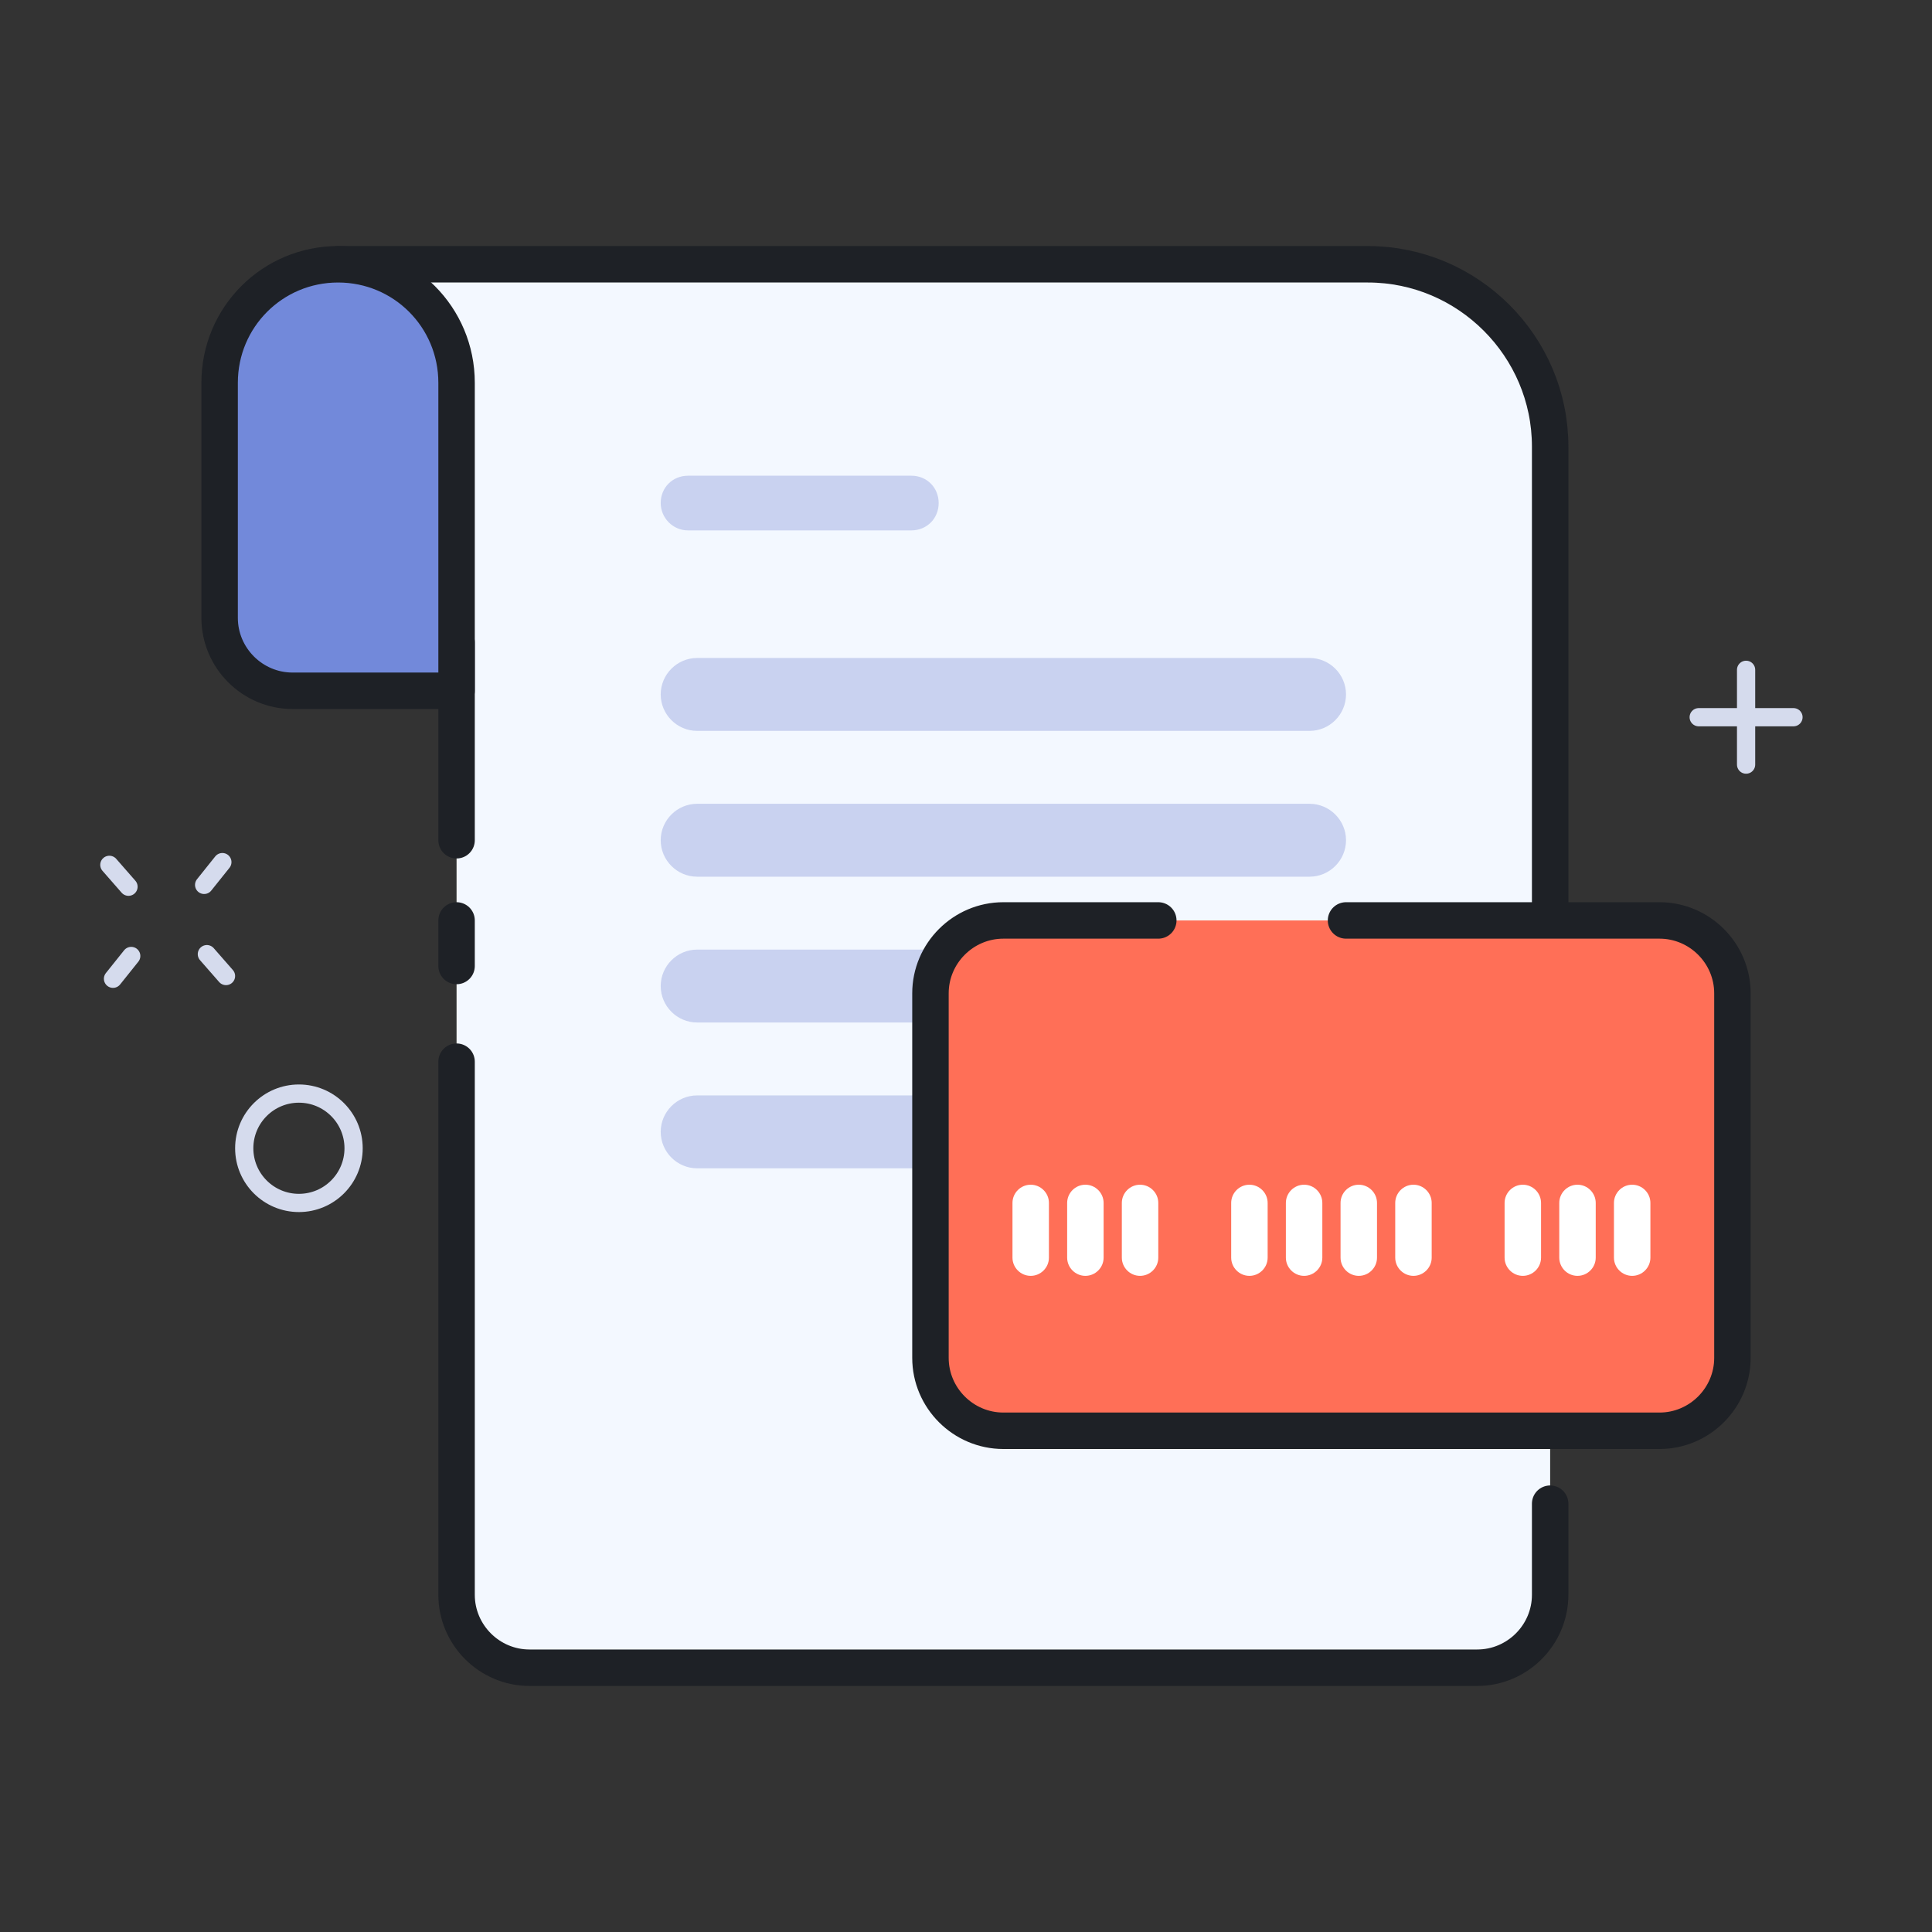 <?xml version="1.0" encoding="UTF-8"?>
<!-- Generator: Adobe Illustrator 22.1.0, SVG Export Plug-In . SVG Version: 6.00 Build 0)  -->
<svg version="1.1" id="Layer_1" xmlns="http://www.w3.org/2000/svg" xmlns:xlink="http://www.w3.org/1999/xlink" x="0px" y="0px" viewBox="0 0 212 212" style="enable-background:new 0 0 212 212;" xml:space="preserve">
<rect x="0" y="0" width="212" height="212" fill="#333333" stroke="none"/>
<style type="text/css">
	.st0{fill:#F3F8FF;}
	.st1{fill:none;stroke:#1E2126;stroke-width:4;stroke-linecap:round;stroke-linejoin:round;stroke-miterlimit:10;}
	.st2{fill:#C9D2F0;}
	.st3{fill:#7289DA;}
	.st4{fill:#FF6F57;}
	.st5{fill:#FFFFFF;}
	.st6{fill:none;stroke:#D5DBED;stroke-width:2;stroke-linecap:round;stroke-linejoin:round;stroke-miterlimit:10;}
</style>
<g>
	<rect x="41.3" y="29" class="st0" width="67.5" height="34"/>
	<path class="st0" d="M150.1,29h-100v146c0,4.4,3.6,8,8,8h104c4.4,0,8-3.6,8-8V49C170.1,38,161.1,29,150.1,29z"/>
	<line class="st1" x1="50.1" y1="92.2" x2="50.1" y2="70.5"/>
	<line class="st1" x1="50.1" y1="106" x2="50.1" y2="101"/>
	<path class="st1" d="M170.1,165v10c0,4.4-3.6,8-8,8h-104c-4.4,0-8-3.6-8-8v-58.5"/>
	<path class="st1" d="M37.1,29h13h100c11,0,20,9,20,20v91"/>
	<g>
		<path class="st2" d="M75.5,58.2H100c1.7,0,3-1.3,3-3v0c0-1.7-1.3-3-3-3H75.5c-1.7,0-3,1.3-3,3v0C72.5,56.8,73.8,58.2,75.5,58.2z"/>
		<path class="st2" d="M76.5,80.2h67.2c2.2,0,4-1.8,4-4v0c0-2.2-1.8-4-4-4H76.5c-2.2,0-4,1.8-4,4v0C72.5,78.4,74.3,80.2,76.5,80.2z"/>
		<path class="st2" d="M76.5,96.2h67.2c2.2,0,4-1.8,4-4v0c0-2.2-1.8-4-4-4H76.5c-2.2,0-4,1.8-4,4v0C72.5,94.4,74.3,96.2,76.5,96.2z"/>
		<path class="st2" d="M76.5,112.2h67.2c2.2,0,4-1.8,4-4v0c0-2.2-1.8-4-4-4H76.5c-2.2,0-4,1.8-4,4v0    C72.5,110.4,74.3,112.2,76.5,112.2z"/>
		<path class="st2" d="M76.5,128.2h67.2c2.2,0,4-1.8,4-4v0c0-2.2-1.8-4-4-4H76.5c-2.2,0-4,1.8-4,4v0    C72.5,126.4,74.3,128.2,76.5,128.2z"/>
	</g>
	<g>
		<path class="st3" d="M37.1,29L37.1,29c7.2,0,13,5.8,13,13v33.8h-18c-4.4,0-8-3.6-8-8V42C24.1,34.8,29.9,29,37.1,29z"/>
		<path class="st1" d="M37.1,29L37.1,29c7.2,0,13,5.8,13,13v33.8h-18c-4.4,0-8-3.6-8-8V42C24.1,34.8,29.9,29,37.1,29z"/>
	</g>
	<g>
		<path class="st4" d="M182.1,157h-72c-4.4,0-8-3.6-8-8v-40c0-4.4,3.6-8,8-8h72c4.4,0,8,3.6,8,8v40C190.1,153.4,186.5,157,182.1,157    z"/>
		<path class="st1" d="M147.7,101h34.4c4.4,0,8,3.6,8,8v40c0,4.4-3.6,8-8,8h-72c-4.4,0-8-3.6-8-8v-40c0-4.4,3.6-8,8-8h17"/>
		<g>
			<path class="st5" d="M113.1,140L113.1,140c1.1,0,2-0.9,2-2v-6c0-1.1-0.9-2-2-2l0,0c-1.1,0-2,0.9-2,2v6     C111.1,139.1,112,140,113.1,140z"/>
			<path class="st5" d="M119.1,140L119.1,140c1.1,0,2-0.9,2-2v-6c0-1.1-0.9-2-2-2l0,0c-1.1,0-2,0.9-2,2v6     C117.1,139.1,118,140,119.1,140z"/>
			<path class="st5" d="M125.1,140L125.1,140c1.1,0,2-0.9,2-2v-6c0-1.1-0.9-2-2-2l0,0c-1.1,0-2,0.9-2,2v6     C123.1,139.1,124,140,125.1,140z"/>
			<path class="st5" d="M167.1,140L167.1,140c1.1,0,2-0.9,2-2v-6c0-1.1-0.9-2-2-2l0,0c-1.1,0-2,0.9-2,2v6     C165.1,139.1,166,140,167.1,140z"/>
			<path class="st5" d="M173.1,140L173.1,140c1.1,0,2-0.9,2-2v-6c0-1.1-0.9-2-2-2l0,0c-1.1,0-2,0.9-2,2v6     C171.1,139.1,172,140,173.1,140z"/>
			<path class="st5" d="M179.1,140L179.1,140c1.1,0,2-0.9,2-2v-6c0-1.1-0.9-2-2-2l0,0c-1.1,0-2,0.9-2,2v6     C177.1,139.1,178,140,179.1,140z"/>
			<path class="st5" d="M137.1,140L137.1,140c1.1,0,2-0.9,2-2v-6c0-1.1-0.9-2-2-2l0,0c-1.1,0-2,0.9-2,2v6     C135.1,139.1,136,140,137.1,140z"/>
			<path class="st5" d="M143.1,140L143.1,140c1.1,0,2-0.9,2-2v-6c0-1.1-0.9-2-2-2l0,0c-1.1,0-2,0.9-2,2v6     C141.1,139.1,142,140,143.1,140z"/>
			<path class="st5" d="M149.1,140L149.1,140c1.1,0,2-0.9,2-2v-6c0-1.1-0.9-2-2-2l0,0c-1.1,0-2,0.9-2,2v6     C147.1,139.1,148,140,149.1,140z"/>
			<path class="st5" d="M155.1,140L155.1,140c1.1,0,2-0.9,2-2v-6c0-1.1-0.9-2-2-2l0,0c-1.1,0-2,0.9-2,2v6     C153.1,139.1,154,140,155.1,140z"/>
		</g>
	</g>
	<g>
		<g>
			<line class="st6" x1="24.4" y1="94.6" x2="22.4" y2="97.1"/>
			<line class="st6" x1="14.4" y1="104.9" x2="12.4" y2="107.4"/>
			<line class="st6" x1="24.8" y1="107.1" x2="22.7" y2="104.7"/>
			<line class="st6" x1="14.1" y1="97.3" x2="12" y2="94.9"/>
		</g>
		<g>
			<line class="st6" x1="191.6" y1="73.5" x2="191.6" y2="83.9"/>
			<line class="st6" x1="196.8" y1="78.7" x2="186.4" y2="78.7"/>
		</g>
	</g>
	<circle class="st6" cx="32.8" cy="126" r="6"/>
</g>
</svg>